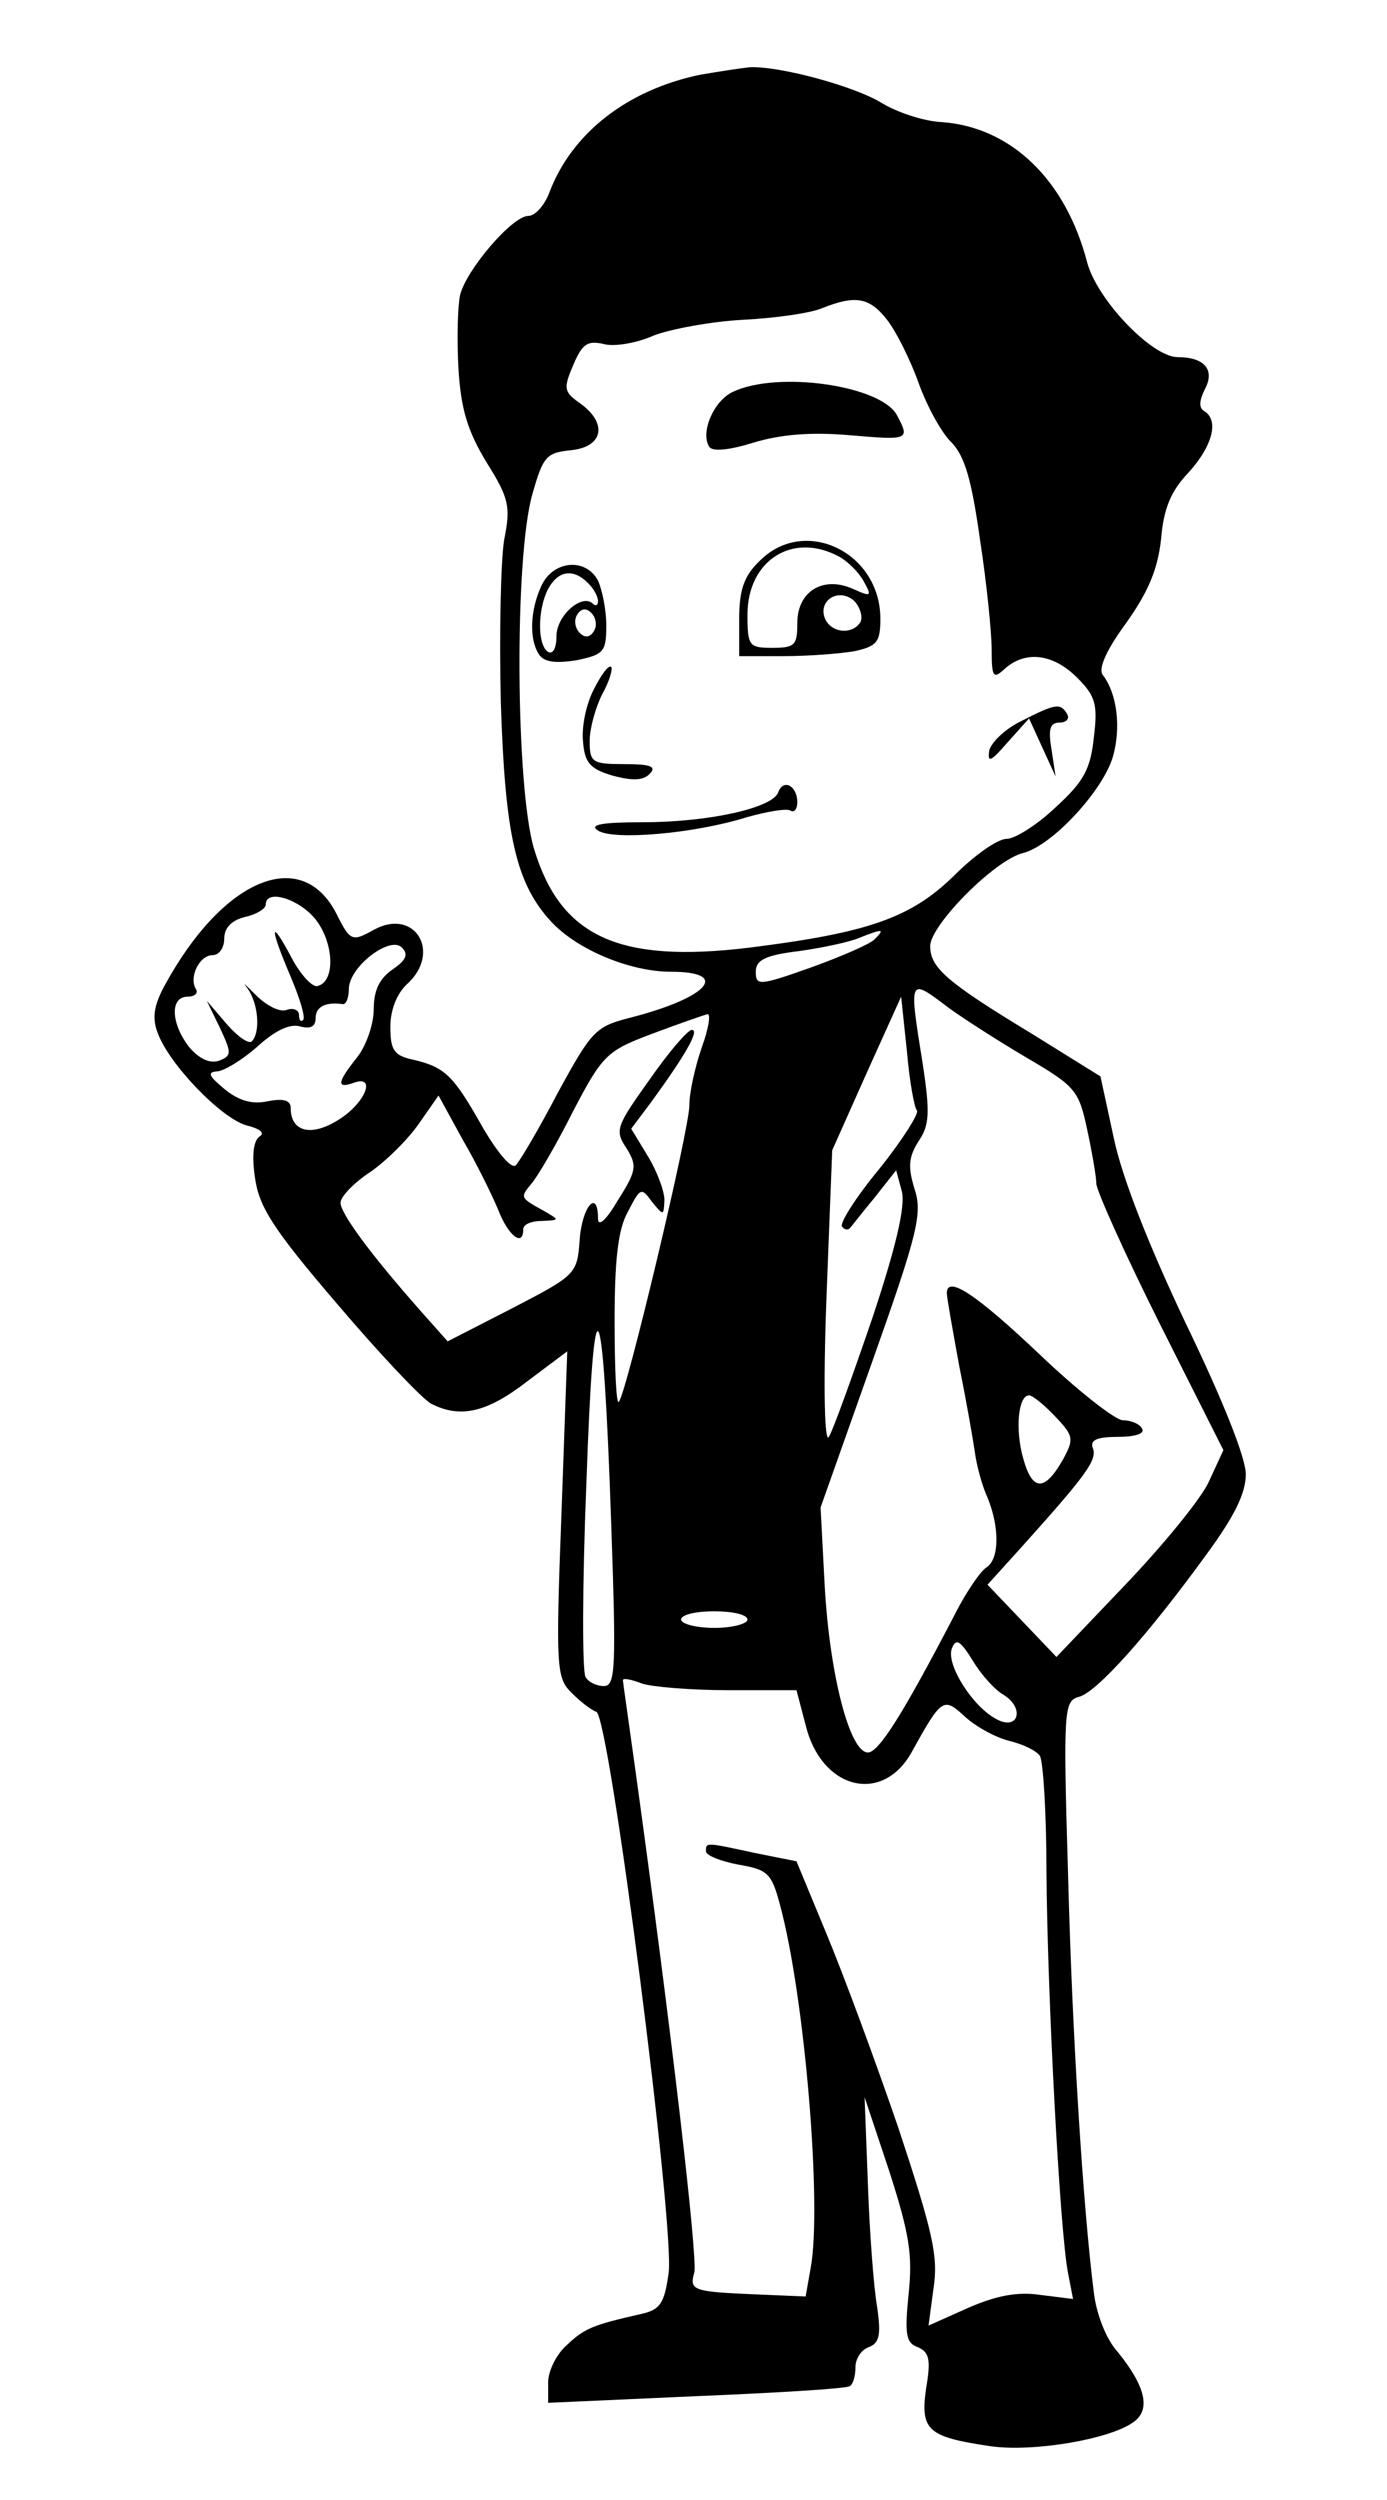 <?xml version="1.0" standalone="no"?>
<!DOCTYPE svg PUBLIC "-//W3C//DTD SVG 20010904//EN"
 "http://www.w3.org/TR/2001/REC-SVG-20010904/DTD/svg10.dtd">
<svg version="1.0" xmlns="http://www.w3.org/2000/svg"
 width="167pt" height="301pt" viewBox="0 0 167 301"
 preserveAspectRatio="xMidYMid meet">

<g transform="translate(0,301) scale(0.1,-0.1)"
fill="#000000" stroke="none">
<path d="M843 2920 c-87 -18 -155 -70 -182 -143 -6 -15 -17 -27 -25 -27 -19 0
-74 -64 -82 -95 -3 -14 -4 -54 -2 -89 3 -49 11 -75 34 -113 27 -43 29 -53 21
-93 -4 -25 -6 -112 -4 -195 5 -160 18 -218 60 -264 31 -34 95 -61 145 -61 72
0 45 -31 -48 -55 -43 -11 -47 -15 -88 -90 -23 -44 -46 -83 -51 -88 -5 -5 -22
15 -40 46 -35 62 -45 72 -83 81 -24 5 -28 12 -28 40 0 20 8 40 20 51 42 38 10
92 -39 66 -27 -15 -29 -15 -46 19 -42 82 -137 42 -207 -87 -13 -24 -15 -39 -8
-57 14 -38 77 -103 107 -111 16 -4 22 -9 16 -13 -8 -5 -10 -23 -6 -50 5 -35
21 -61 99 -152 51 -60 102 -114 113 -120 35 -18 67 -11 116 27 l48 36 -7 -196
c-7 -185 -6 -197 12 -215 11 -11 24 -21 30 -23 16 -6 95 -623 87 -676 -5 -36
-10 -44 -33 -49 -57 -13 -68 -17 -89 -37 -13 -11 -23 -32 -23 -45 l0 -25 178
8 c97 4 180 9 185 12 4 2 7 12 7 23 0 10 7 21 16 24 13 5 15 15 10 49 -4 23
-9 89 -11 147 l-4 105 30 -90 c24 -75 28 -100 23 -147 -5 -49 -3 -59 11 -64
14 -6 16 -15 10 -50 -7 -50 2 -58 76 -69 51 -8 146 8 174 29 21 15 14 43 -19
84 -14 15 -26 46 -29 72 -13 103 -26 308 -31 503 -6 199 -5 209 13 214 21 5
83 74 154 172 33 45 47 73 47 96 0 20 -28 90 -72 181 -45 95 -77 176 -87 224
l-16 74 -82 51 c-104 63 -123 80 -123 106 0 25 78 104 112 112 35 9 96 75 108
116 10 35 5 76 -12 98 -6 7 3 29 28 63 27 38 38 65 42 101 3 37 12 58 33 80
29 32 37 63 19 74 -7 4 -6 13 1 27 12 23 -1 38 -33 38 -31 0 -97 69 -109 114
-26 100 -92 163 -175 169 -22 1 -55 12 -74 24 -34 20 -123 44 -158 42 -9 -1
-36 -5 -59 -9z m225 -295 c11 -14 28 -48 38 -76 10 -28 28 -61 40 -72 16 -17
24 -46 34 -117 8 -52 14 -112 14 -132 0 -34 2 -36 16 -23 25 22 58 18 87 -11
22 -22 25 -32 20 -72 -4 -38 -12 -53 -46 -84 -22 -21 -49 -38 -59 -38 -11 0
-39 -20 -63 -44 -52 -51 -103 -69 -247 -87 -157 -19 -227 13 -259 119 -22 73
-24 350 -2 427 13 46 17 50 47 53 38 4 44 32 11 56 -20 14 -21 18 -9 46 11 26
17 30 36 26 13 -4 41 1 61 10 21 8 70 17 108 19 39 2 81 8 95 14 40 16 57 13
78 -14z m-688 -722 c22 -28 24 -74 3 -80 -6 -3 -21 13 -32 34 -26 49 -27 38
-1 -23 11 -26 18 -49 15 -52 -3 -3 -5 0 -5 6 0 6 -7 9 -15 6 -8 -3 -24 5 -37
18 -13 13 -17 17 -10 8 13 -18 16 -53 5 -64 -4 -3 -17 6 -30 21 l-24 28 16
-33 c14 -30 14 -33 -1 -39 -11 -4 -24 2 -36 16 -22 28 -24 61 -2 61 8 0 13 4
10 9 -9 14 4 41 20 41 8 0 14 9 14 20 0 13 9 22 25 26 14 3 25 10 25 15 0 19
40 7 60 -18z m673 -24 c-6 -6 -41 -21 -77 -34 -62 -22 -66 -22 -66 -5 0 14 11
20 53 25 28 4 61 11 72 16 28 11 31 11 18 -2z m-580 -36 c-16 -11 -23 -25 -23
-48 0 -18 -9 -44 -20 -58 -24 -30 -25 -38 -5 -31 29 11 15 -24 -17 -44 -33
-21 -58 -15 -58 14 0 9 -8 12 -28 8 -19 -4 -35 1 -52 15 -18 15 -21 20 -9 21
8 0 31 14 49 30 22 20 40 28 52 24 12 -3 18 0 18 10 0 14 12 20 33 17 4 0 7 8
7 18 0 27 50 65 64 50 8 -8 5 -15 -11 -26z m670 -47 c18 -13 60 -40 94 -60 58
-34 62 -39 72 -86 6 -28 11 -57 11 -65 0 -8 34 -84 76 -168 l77 -153 -18 -39
c-10 -21 -56 -77 -101 -124 l-82 -86 -41 43 -42 44 38 42 c81 90 94 108 89
122 -4 10 4 14 30 14 21 0 33 4 29 10 -3 6 -14 10 -23 10 -9 0 -55 36 -101 80
-76 72 -111 95 -111 73 0 -5 7 -44 15 -88 9 -44 17 -91 19 -105 2 -14 8 -38
15 -53 15 -37 14 -74 -1 -84 -7 -4 -25 -30 -39 -58 -62 -119 -91 -165 -104
-165 -22 0 -46 94 -52 200 l-5 95 62 175 c55 155 61 179 51 209 -8 26 -7 38 5
57 13 19 14 34 5 93 -17 106 -17 104 32 67z m-39 -123 c3 -3 -17 -35 -45 -70
-29 -35 -49 -67 -45 -70 3 -4 7 -4 9 -2 2 2 15 19 30 37 l26 33 7 -26 c4 -18
-7 -66 -36 -153 -24 -70 -47 -134 -52 -142 -5 -9 -7 56 -3 165 l7 180 41 92
42 93 7 -66 c3 -36 9 -68 12 -71z m-259 76 c-8 -23 -15 -54 -15 -70 0 -29 -76
-348 -85 -357 -3 -3 -5 41 -5 97 0 73 4 111 16 132 15 29 16 30 29 12 14 -17
14 -17 15 2 0 11 -9 35 -20 53 l-20 33 24 32 c40 55 59 87 49 87 -5 0 -28 -27
-51 -60 -40 -56 -42 -61 -28 -82 13 -21 13 -27 -10 -63 -14 -24 -24 -33 -24
-22 0 36 -19 15 -22 -25 -3 -42 -4 -43 -81 -83 l-78 -40 -32 36 c-61 69 -97
118 -97 131 0 7 16 24 36 37 20 14 46 40 59 59 l23 33 29 -53 c17 -29 36 -68
43 -85 12 -31 30 -45 30 -23 0 6 10 10 23 10 21 1 21 1 2 12 -29 16 -29 16
-15 33 7 8 30 47 50 87 36 69 41 73 97 94 32 12 61 22 65 23 4 0 1 -18 -7 -40z
m-109 -576 c6 -173 5 -193 -9 -193 -9 0 -19 5 -22 11 -4 6 -4 110 1 232 9 262
20 244 30 -50z m535 131 c22 -23 22 -27 9 -51 -22 -39 -37 -39 -48 1 -10 35
-6 76 7 76 4 0 18 -11 32 -26z m-371 -244 c0 -5 -18 -10 -40 -10 -22 0 -40 5
-40 10 0 6 18 10 40 10 22 0 40 -4 40 -10z m309 -91 c25 -16 17 -43 -9 -29
-29 15 -61 66 -54 85 5 13 10 10 25 -14 10 -17 27 -36 38 -42z m-332 6 l82 0
11 -42 c19 -78 93 -96 128 -32 36 65 38 66 64 42 13 -12 37 -25 53 -29 17 -4
33 -12 37 -18 4 -6 8 -69 8 -141 1 -144 16 -432 26 -482 l6 -31 -40 5 c-27 4
-53 -1 -87 -16 l-47 -21 6 45 c6 38 -1 68 -42 192 -28 82 -67 187 -87 235
l-36 87 -50 10 c-60 13 -59 13 -59 2 0 -5 18 -12 39 -16 35 -6 40 -10 50 -48
30 -110 51 -364 37 -438 l-6 -34 -70 3 c-66 3 -70 5 -64 26 4 19 -27 287 -71
605 -8 58 -15 106 -15 108 0 3 10 1 23 -4 12 -4 59 -8 104 -8z"/>
<path d="M882 2538 c-23 -11 -39 -49 -28 -66 4 -6 24 -4 53 5 33 10 69 13 116
9 71 -6 73 -6 57 24 -19 36 -144 54 -198 28z"/>
<path d="M915 2335 c-19 -18 -25 -35 -25 -70 l0 -45 54 0 c29 0 68 3 85 6 27
6 31 11 31 39 0 80 -91 124 -145 70z m95 5 c11 -6 24 -19 30 -30 10 -18 9 -19
-13 -9 -36 16 -67 -3 -67 -41 0 -27 -3 -30 -30 -30 -28 0 -30 2 -30 40 0 65
54 100 110 70z m26 -79 c-10 -16 -36 -13 -43 5 -8 22 18 37 36 20 7 -8 10 -19
7 -25z"/>
<path d="M652 2305 c-14 -30 -15 -65 -3 -83 6 -9 19 -11 45 -7 33 7 36 10 36
42 0 19 -5 43 -10 54 -15 28 -54 24 -68 -6z m56 3 c7 -7 12 -16 12 -22 0 -5
-3 -6 -6 -3 -13 13 -44 -14 -44 -39 0 -14 -4 -22 -10 -19 -13 8 -13 51 0 76
12 22 30 25 48 7z m7 -58 c-5 -8 -11 -8 -17 -2 -6 6 -7 16 -3 22 5 8 11 8 17
2 6 -6 7 -16 3 -22z"/>
<path d="M715 2180 c-9 -17 -15 -45 -13 -63 2 -26 9 -33 36 -41 23 -6 36 -6
44 2 9 9 2 12 -30 12 -39 0 -42 2 -42 28 0 15 7 40 15 56 9 16 13 31 11 33 -3
3 -12 -9 -21 -27z"/>
<path d="M1230 2142 c-19 -9 -37 -26 -39 -36 -2 -15 2 -13 22 10 l26 29 16
-35 16 -35 -5 33 c-4 24 -2 32 10 32 8 0 12 5 9 10 -8 14 -14 13 -55 -8z"/>
<path d="M937 2056 c-7 -19 -84 -36 -164 -36 -49 0 -64 -3 -53 -10 18 -12 115
-4 179 16 25 7 48 11 53 8 4 -3 8 2 8 10 0 20 -17 29 -23 12z"/>
</g>
</svg>
